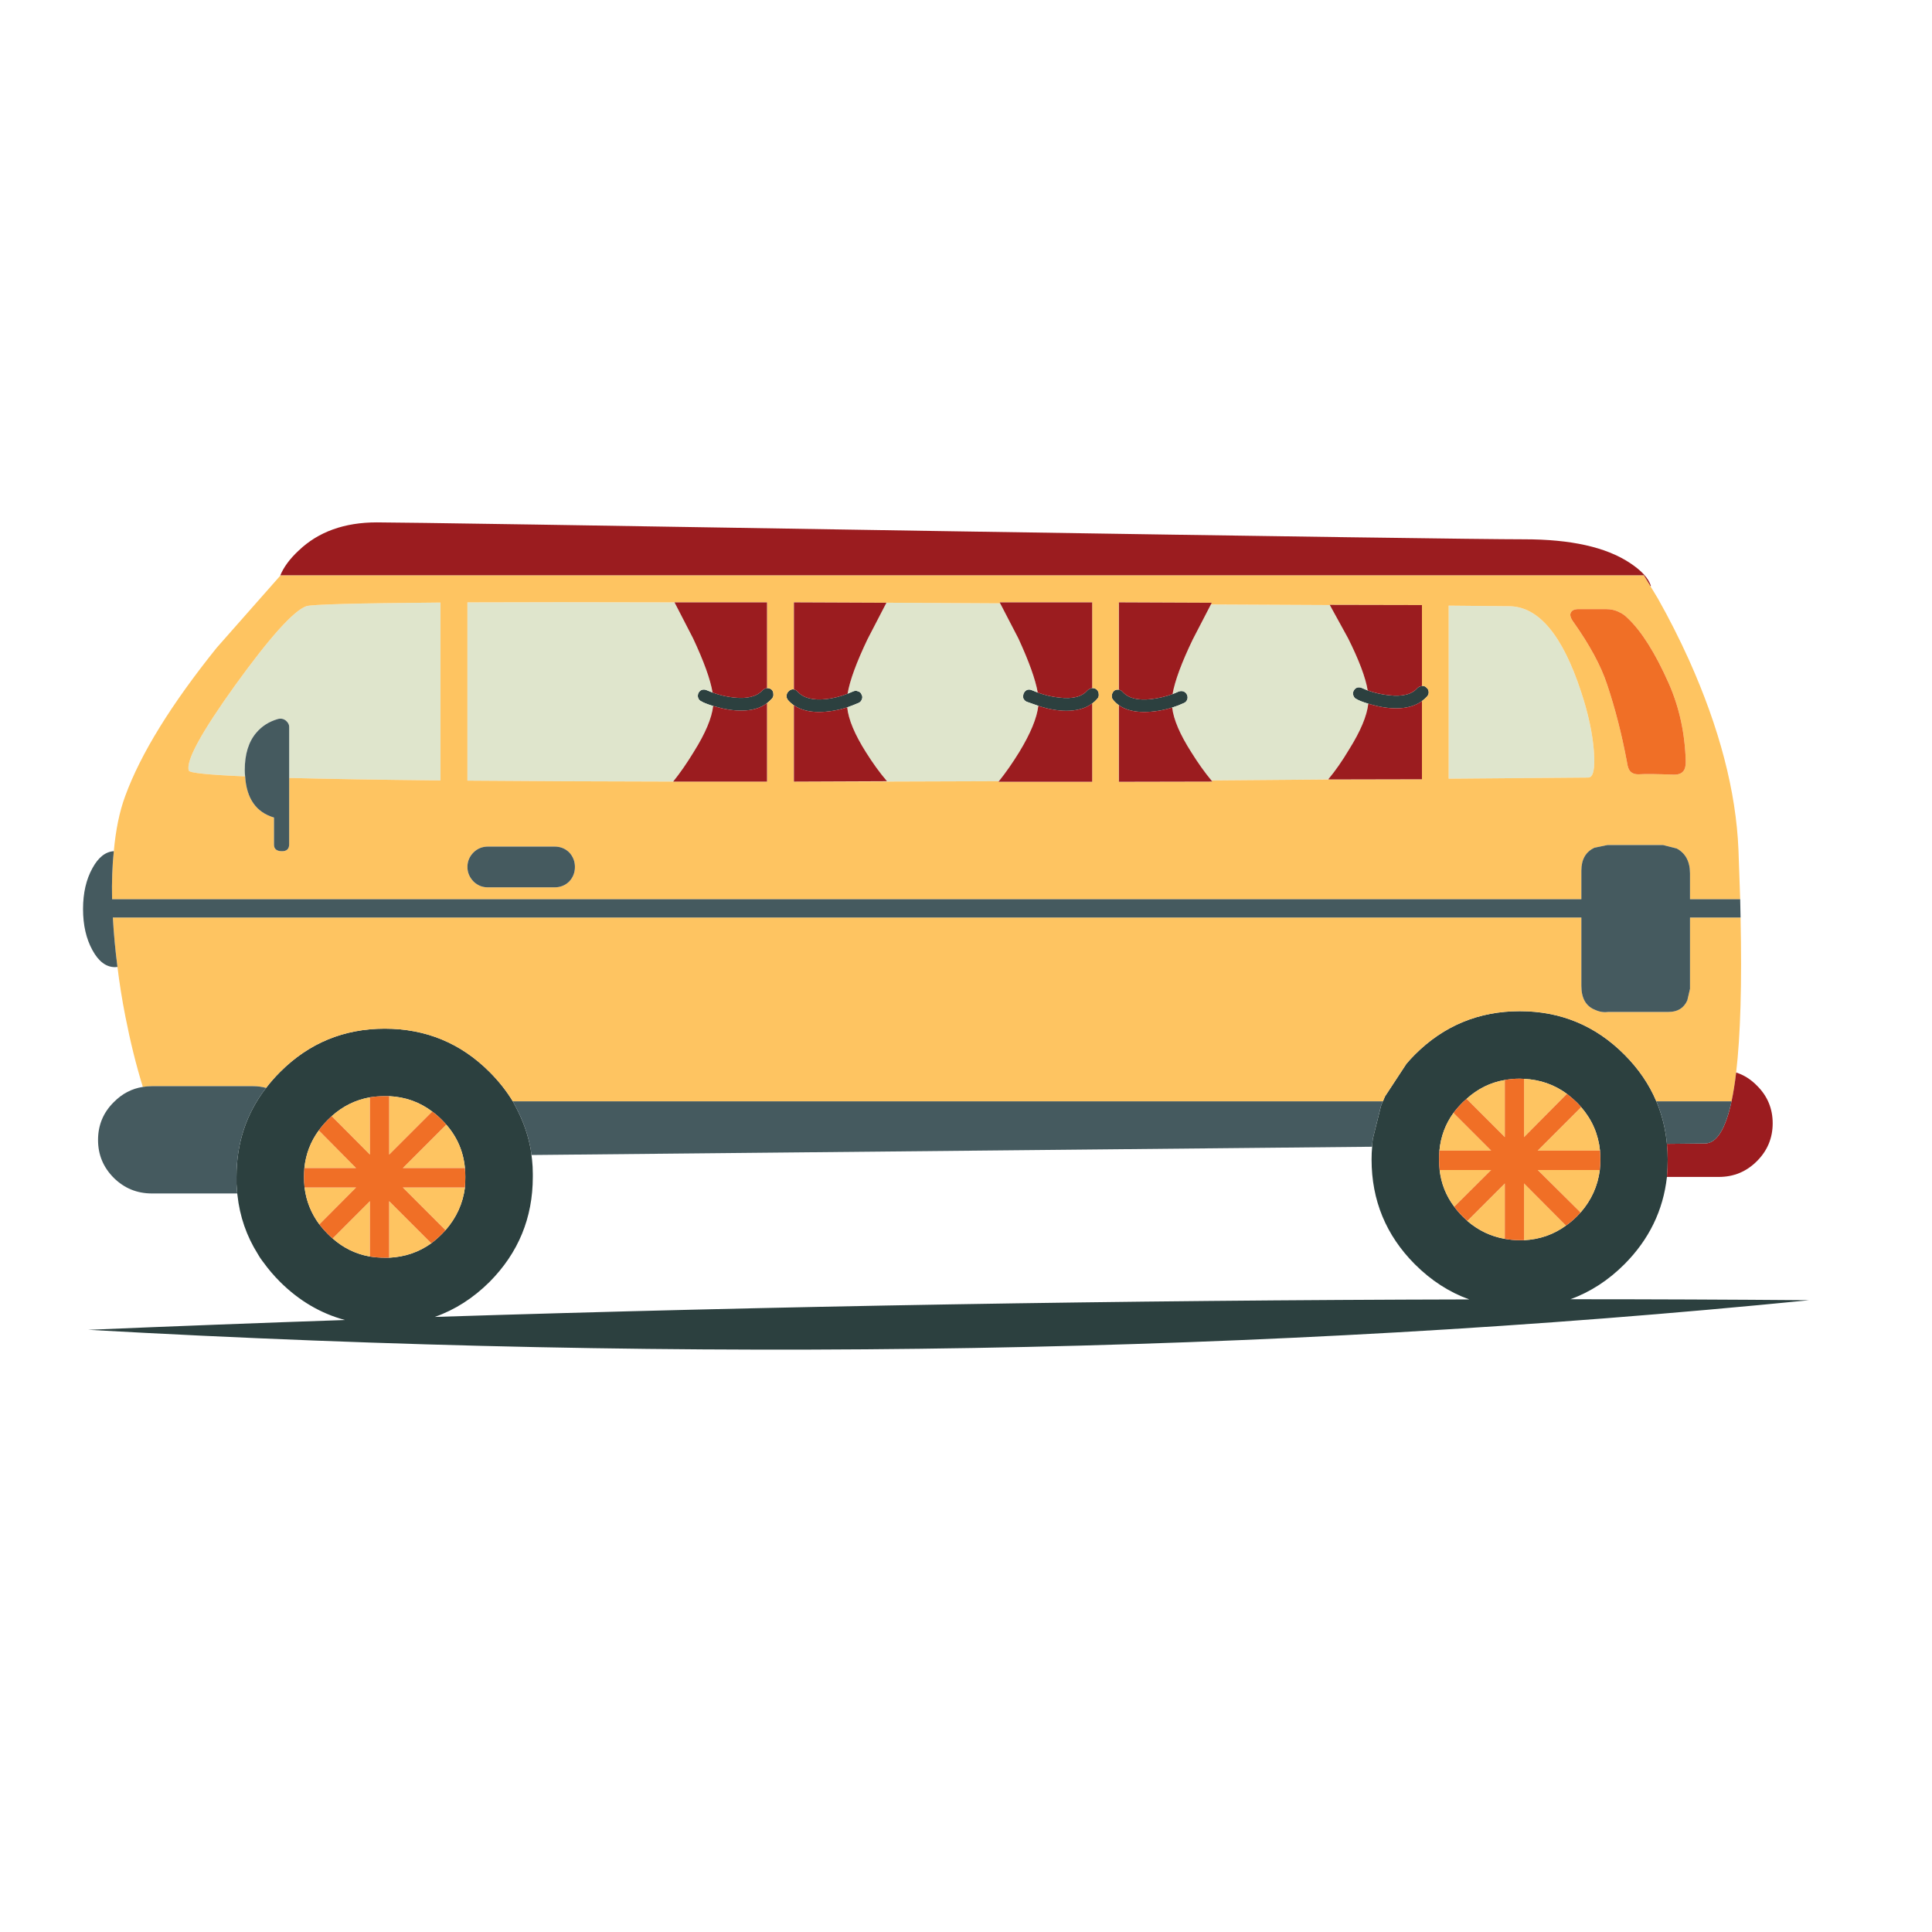 <?xml version="1.0" encoding="utf-8"?>
<!-- Generator: Adobe Illustrator 16.0.0, SVG Export Plug-In . SVG Version: 6.00 Build 0)  -->
<!DOCTYPE svg PUBLIC "-//W3C//DTD SVG 1.1//EN" "http://www.w3.org/Graphics/SVG/1.1/DTD/svg11.dtd">
<svg version="1.1" id="Layer_1" xmlns="http://www.w3.org/2000/svg" xmlns:xlink="http://www.w3.org/1999/xlink" x="0px" y="0px"
	 width="300px" height="300px" viewBox="0 0 300 300" enable-background="new 0 0 300 300" xml:space="preserve">
<g>
	<path fill-rule="evenodd" clip-rule="evenodd" fill="#DFE5CC" d="M123.252,107.062V93.536h0.029v13.526H123.252z M123.252,109.51
		h0.029v11.854h-0.029V109.51z M173.713,107.091V93.774h0.029v13.317H173.713z M173.742,109.51v11.734c0-0.019-0.011-0.019-0.029,0
		V109.48L173.742,109.51z"/>
	<path fill-rule="evenodd" clip-rule="evenodd" fill="#2C403F" d="M120.086,107.748c0.04,0.259-0.03,0.498-0.208,0.717
		c-0.239,0.259-0.498,0.498-0.777,0.717c-1.015,0.776-2.349,1.164-4,1.164c-1.274,0-2.648-0.219-4.121-0.657
		c-0.08-0.02-0.159-0.04-0.239-0.06c-0.896-0.279-1.503-0.518-1.821-0.717c-0.239-0.099-0.408-0.278-0.508-0.537
		c-0.079-0.239-0.069-0.487,0.03-0.746c0.139-0.259,0.318-0.429,0.538-0.508c0.258-0.08,0.518-0.059,0.776,0.06
		c0.298,0.12,0.597,0.239,0.896,0.358c1.075,0.398,2.189,0.657,3.344,0.776c2.05,0.219,3.523-0.159,4.419-1.135
		c0.179-0.179,0.398-0.289,0.657-0.328h0.03c0.259-0.02,0.498,0.06,0.717,0.239C119.997,107.27,120.086,107.489,120.086,107.748z
		 M123.281,107.062c0.219,0.04,0.408,0.149,0.567,0.328c0.876,0.995,2.359,1.383,4.449,1.164c1.155-0.139,2.26-0.418,3.314-0.836
		c0.299-0.119,0.587-0.239,0.866-0.358c0.279-0.12,0.538-0.12,0.776,0c0.259,0.059,0.438,0.229,0.538,0.507
		c0.14,0.239,0.149,0.487,0.03,0.746c-0.1,0.259-0.268,0.438-0.507,0.538c-0.597,0.259-1.184,0.488-1.761,0.687
		c-1.494,0.478-2.967,0.716-4.419,0.716c-1.553,0-2.836-0.348-3.852-1.045h-0.029c-0.339-0.239-0.637-0.507-0.896-0.806
		c-0.18-0.219-0.249-0.468-0.209-0.746c0.02-0.239,0.129-0.448,0.328-0.627c0.199-0.199,0.428-0.298,0.687-0.298
		c0.02,0,0.05,0.01,0.09,0.03H123.281z M36.722,182.753c0-5.255,1.533-9.864,4.598-13.825c0.656-0.855,1.383-1.682,2.18-2.479
		c4.479-4.479,9.893-6.717,16.243-6.717c6.37,0,11.794,2.238,16.273,6.717c1.433,1.434,2.638,2.957,3.613,4.568
		c0.298,0.538,0.587,1.096,0.866,1.673c0.896,1.812,1.533,3.732,1.911,5.763c0.04,0.279,0.08,0.577,0.12,0.896
		c0.02,0.239,0.049,0.478,0.089,0.717c0.08,0.716,0.119,1.452,0.119,2.209c0,0.159,0,0.319,0,0.479
		c0,6.35-2.239,11.784-6.718,16.302c-2.548,2.529-5.385,4.34-8.51,5.435c53.188-1.692,106.734-2.597,160.639-2.718
		c-3.105-1.114-5.922-2.936-8.451-5.463c-4.478-4.499-6.717-9.924-6.717-16.273c0-0.677,0.029-1.334,0.089-1.971
		c0-0.357,0.03-0.707,0.09-1.045c0-0.039,0-0.079,0-0.119l1.284-5.166c0.078-0.238,0.169-0.477,0.269-0.717h0.029
		c0.101-0.258,0.21-0.518,0.329-0.775l3.314-5.047c0.418-0.497,0.855-0.975,1.313-1.434c4.5-4.498,9.934-6.747,16.304-6.747
		c6.35,0,11.765,2.249,16.243,6.747c2.189,2.191,3.842,4.609,4.956,7.256c0.876,2.07,1.423,4.271,1.642,6.6
		c0.08,0.775,0.12,1.582,0.12,2.418c0,0.936-0.04,1.842-0.12,2.718c-0.576,5.194-2.775,9.714-6.598,13.556
		c-2.508,2.508-5.305,4.318-8.391,5.434c12.342,0,24.703,0.051,37.084,0.15c-83.962,8.359-173.04,9.893-267.232,4.598
		c13.257-0.558,26.544-1.066,39.861-1.523c-3.762-1.015-7.116-2.986-10.062-5.912c-0.976-0.975-1.841-1.99-2.598-3.045
		c-0.04-0.061-0.08-0.109-0.119-0.15c-0.1-0.139-0.199-0.277-0.299-0.417c-0.06-0.1-0.119-0.189-0.179-0.269
		c-0.099-0.16-0.189-0.309-0.269-0.448c-1.751-2.786-2.807-5.832-3.165-9.136c-0.02-0.101-0.03-0.189-0.03-0.27
		c-0.02-0.1-0.029-0.189-0.029-0.27c-0.04-0.397-0.07-0.795-0.09-1.193c0-0.1,0-0.189,0-0.27c0-0.179,0-0.367,0-0.566
		c0-0.04,0-0.08,0-0.119C36.722,182.862,36.722,182.813,36.722,182.753z M59.743,170.213c-0.796,0-1.563,0.059-2.299,0.178
		c-2.229,0.398-4.21,1.373-5.941,2.927c-0.199,0.179-0.398,0.368-0.597,0.567c-0.518,0.518-0.986,1.064-1.404,1.643
		c-1.273,1.73-2.02,3.682-2.239,5.852c-0.04,0.458-0.059,0.916-0.059,1.374c0,0.558,0.029,1.104,0.089,1.642
		c0.259,2.11,1.025,4.021,2.299,5.732c0.398,0.518,0.836,1.016,1.314,1.493c0.239,0.239,0.488,0.468,0.747,0.688
		c1.691,1.493,3.623,2.429,5.792,2.807c0.737,0.119,1.503,0.179,2.299,0.179c0.219,0,0.448,0,0.687,0
		c2.448-0.119,4.628-0.865,6.539-2.239c0.557-0.418,1.105-0.896,1.642-1.434c0.199-0.199,0.389-0.397,0.567-0.597
		c1.692-1.932,2.698-4.141,3.016-6.629c0.04-0.537,0.06-1.084,0.06-1.642c0-0.458-0.02-0.916-0.06-1.374
		c-0.239-2.568-1.204-4.816-2.896-6.748c-0.219-0.259-0.448-0.508-0.687-0.746c-0.478-0.479-0.975-0.906-1.492-1.284
		c-1.951-1.474-4.18-2.27-6.688-2.388C60.19,170.213,59.962,170.213,59.743,170.213z M169.532,106.853c0.02,0,0.04,0,0.06,0
		c0.278-0.02,0.518,0.06,0.717,0.239c0.199,0.199,0.299,0.428,0.299,0.687c0.039,0.279-0.029,0.518-0.209,0.717
		c-0.239,0.279-0.508,0.528-0.807,0.747c-0.02,0-0.04,0.01-0.06,0.03c-1.016,0.736-2.329,1.104-3.941,1.104
		c-1.255,0-2.628-0.229-4.12-0.687c-0.08-0.02-0.16-0.05-0.239-0.089c-1.114-0.398-1.712-0.607-1.792-0.627
		c-0.238-0.1-0.418-0.279-0.537-0.538c-0.06-0.259-0.039-0.518,0.06-0.776c0.12-0.259,0.298-0.438,0.538-0.538
		c0.238-0.08,0.487-0.059,0.746,0.06c0.299,0.12,0.597,0.239,0.896,0.358c1.075,0.398,2.181,0.657,3.314,0.776
		c2.09,0.259,3.563-0.119,4.419-1.135C169.055,107.021,169.273,106.912,169.532,106.853z M173.742,107.091
		c0.238,0.06,0.438,0.179,0.597,0.358c0.876,0.975,2.359,1.344,4.45,1.104c1.134-0.139,2.229-0.398,3.283-0.776
		c0.318-0.119,0.627-0.249,0.926-0.388c0.26-0.1,0.518-0.11,0.776-0.03c0.239,0.099,0.418,0.269,0.538,0.507
		c0.119,0.279,0.129,0.538,0.029,0.776c-0.1,0.259-0.279,0.438-0.537,0.538c-0.598,0.278-1.194,0.507-1.791,0.687
		c-1.474,0.458-2.927,0.687-4.36,0.687c-1.612,0-2.916-0.348-3.911-1.045l-0.029-0.03c-0.318-0.219-0.598-0.478-0.836-0.776
		c-0.18-0.179-0.26-0.408-0.24-0.687c0.021-0.259,0.12-0.487,0.299-0.687c0.199-0.199,0.438-0.278,0.717-0.239
		c0.02,0,0.04,0,0.061,0H173.742z M220.799,106.494c0.299,0,0.527,0.089,0.687,0.269c0.22,0.16,0.339,0.389,0.358,0.687
		c0.021,0.239-0.06,0.468-0.238,0.687c-0.239,0.259-0.508,0.498-0.807,0.717l-0.029,0.03c-1.035,0.737-2.359,1.105-3.972,1.105
		c-1.254,0-2.628-0.219-4.12-0.657c-0.08-0.02-0.149-0.04-0.209-0.06c-0.916-0.279-1.523-0.518-1.822-0.717
		c-0.219-0.079-0.377-0.249-0.478-0.508c-0.119-0.258-0.119-0.498,0-0.716c0.101-0.259,0.289-0.448,0.567-0.567
		c0.239-0.06,0.479-0.04,0.717,0.06c0.299,0.12,0.607,0.249,0.926,0.389c1.074,0.378,2.18,0.627,3.314,0.747
		c2.09,0.239,3.563-0.14,4.418-1.135c0.18-0.159,0.398-0.258,0.658-0.298L220.799,106.494z M236.653,167.525
		c-0.218-0.021-0.438-0.031-0.656-0.031c-0.796,0-1.573,0.07-2.329,0.21c-2.229,0.378-4.21,1.354-5.942,2.926
		c-0.198,0.18-0.397,0.358-0.597,0.537c-0.537,0.538-1.015,1.085-1.434,1.643c-1.254,1.731-1.98,3.683-2.18,5.853
		c-0.039,0.438-0.06,0.896-0.06,1.373c0,0.558,0.03,1.105,0.09,1.643c0.239,2.109,0.995,4.011,2.27,5.703
		c0.378,0.518,0.815,1.025,1.313,1.522c0.238,0.239,0.479,0.468,0.717,0.687c1.712,1.473,3.652,2.398,5.822,2.777
		c0.756,0.139,1.533,0.209,2.329,0.209c0.219,0,0.438,0,0.656,0c2.429-0.119,4.599-0.877,6.51-2.27
		c0.577-0.398,1.134-0.866,1.672-1.403c0.198-0.219,0.397-0.428,0.598-0.627c1.671-1.911,2.667-4.11,2.985-6.599
		c0.059-0.537,0.09-1.085,0.09-1.643c0-0.478-0.02-0.936-0.061-1.373c-0.258-2.548-1.234-4.797-2.926-6.748
		c-0.219-0.259-0.447-0.508-0.687-0.747c-0.497-0.478-1.005-0.915-1.522-1.313C241.361,168.42,239.143,167.645,236.653,167.525z"/>
	<path fill-rule="evenodd" clip-rule="evenodd" fill="#DFE5CC" d="M44.903,120.797v-7.943c0-0.338-0.169-0.657-0.508-0.956
		c-0.378-0.299-0.806-0.378-1.284-0.239c-1.354,0.398-2.458,1.105-3.314,2.12c-1.194,1.393-1.791,3.334-1.791,5.822
		c0,0.318,0.02,0.637,0.06,0.956c-5.713-0.239-8.629-0.538-8.749-0.896c-0.498-1.474,1.931-5.933,7.286-13.377
		c5.354-7.405,9.007-11.456,10.958-12.152c0.756-0.278,7.704-0.468,20.841-0.567v27.619
		C58.807,121.085,50.975,120.956,44.903,120.797z M72.582,93.536c8.54-0.04,19.259-0.04,32.158,0l2.866,5.554
		c1.692,3.603,2.708,6.419,3.046,8.45c-0.298-0.12-0.597-0.239-0.896-0.358c-0.259-0.119-0.518-0.139-0.776-0.06
		c-0.219,0.079-0.398,0.249-0.538,0.508c-0.1,0.259-0.109,0.507-0.03,0.746c0.1,0.259,0.269,0.438,0.508,0.537
		c0.318,0.199,0.926,0.438,1.821,0.717c-0.219,1.891-1.214,4.25-2.985,7.076c-1.075,1.771-2.15,3.324-3.226,4.658H104.5
		c-12.103-0.02-22.742-0.07-31.919-0.149V93.536z M247.492,116.557c0.219,2.787-0.069,4.18-0.865,4.18
		c-7.246,0.061-14.472,0.12-21.678,0.179V94.043c3.105,0.04,6.221,0.07,9.346,0.09c4.578,0,8.32,4.439,11.227,13.317
		C246.616,110.754,247.273,113.79,247.492,116.557z M137.643,93.595c0.279,0,0.557,0,0.836,0c5.534,0.02,11.147,0.05,16.84,0.089
		l2.807,5.434c1.651,3.583,2.657,6.39,3.016,8.42c-0.299-0.12-0.597-0.239-0.896-0.358c-0.259-0.119-0.508-0.139-0.746-0.06
		c-0.24,0.1-0.418,0.279-0.538,0.538c-0.099,0.258-0.119,0.517-0.06,0.776c0.119,0.259,0.299,0.438,0.537,0.538
		c0.08,0.02,0.678,0.229,1.792,0.627c-0.219,1.891-1.204,4.279-2.956,7.166c-1.055,1.711-2.109,3.225-3.164,4.539
		c-6.013,0.02-11.994,0.04-17.945,0.06c-0.896,0-1.782,0-2.658,0l3.225-0.06c-1.095-1.274-2.18-2.767-3.254-4.479
		c-1.752-2.767-2.727-5.096-2.926-6.987c0.577-0.199,1.164-0.428,1.761-0.687c0.239-0.099,0.408-0.278,0.507-0.538
		c0.119-0.259,0.11-0.507-0.03-0.746c-0.1-0.278-0.279-0.448-0.538-0.507c-0.238-0.12-0.498-0.12-0.776,0
		c-0.278,0.119-0.567,0.239-0.866,0.358c0.338-2.03,1.374-4.857,3.105-8.479L137.643,93.595z M183.805,109.182
		c0.258-0.1,0.438-0.279,0.537-0.538c0.1-0.238,0.09-0.497-0.029-0.776c-0.12-0.239-0.299-0.408-0.538-0.507
		c-0.259-0.08-0.517-0.07-0.776,0.03c-0.299,0.139-0.607,0.269-0.926,0.388c0.359-2.05,1.404-4.876,3.136-8.479l2.806-5.434
		c6.092,0.02,12.252,0.05,18.483,0.089l2.837,5.165c1.691,3.385,2.707,6.082,3.045,8.092c-0.318-0.14-0.627-0.269-0.926-0.389
		c-0.238-0.099-0.478-0.119-0.717-0.06c-0.278,0.12-0.467,0.309-0.567,0.567c-0.119,0.219-0.119,0.458,0,0.716
		c0.101,0.259,0.259,0.429,0.478,0.508c0.299,0.199,0.906,0.438,1.822,0.717c-0.219,1.911-1.215,4.28-2.986,7.106
		c-1.055,1.771-2.13,3.314-3.225,4.627l0.149,0.03c-6.131,0.04-12.231,0.09-18.304,0.149c-1.055-1.274-2.09-2.728-3.105-4.359
		c-1.771-2.767-2.766-5.086-2.984-6.957C182.61,109.689,183.207,109.46,183.805,109.182z"/>
	<path fill-rule="evenodd" clip-rule="evenodd" fill="#FEC461" d="M43.5,89.415l0.06-0.089h211.696l2.18,3.613
		c1.731,3.065,3.344,6.25,4.837,9.554c4.737,10.57,7.296,20.384,7.673,29.441l0.27,7.703h-7.793v-4.001
		c0-1.851-0.688-3.145-2.061-3.882l-2.12-0.537h-8.629l-2.03,0.418c-1.354,0.637-2.031,1.821-2.031,3.553v4.449H17.404
		c-0.06-2.707,0.03-5.195,0.268-7.464c0.299-3.324,0.886-6.171,1.762-8.54c2.388-6.549,7.126-14.232,14.212-23.05L43.5,89.415z
		 M44.903,120.797c6.071,0.159,13.904,0.288,23.499,0.388V93.565c-13.138,0.1-20.085,0.289-20.841,0.567
		c-1.951,0.697-5.604,4.748-10.958,12.152c-5.355,7.444-7.783,11.903-7.286,13.377c0.12,0.358,3.036,0.656,8.749,0.896
		c0.219,3.444,1.712,5.574,4.479,6.39v4.21c0,0.677,0.418,1.015,1.254,1.015c0.736,0,1.105-0.358,1.105-1.075V120.797z
		 M75.777,131.456c-0.876,0-1.623,0.298-2.239,0.895c-0.637,0.637-0.956,1.394-0.956,2.27c0,0.856,0.319,1.612,0.956,2.27
		c0.617,0.597,1.363,0.896,2.239,0.896h10.331c0.896,0,1.652-0.298,2.27-0.896c0.597-0.637,0.896-1.394,0.896-2.27
		c0-0.875-0.299-1.632-0.896-2.27c-0.618-0.597-1.374-0.895-2.27-0.895H75.777z M72.582,121.214
		c9.177,0.079,19.816,0.129,31.919,0.149h14.601v-12.182c0.279-0.219,0.538-0.458,0.777-0.717c0.179-0.219,0.249-0.458,0.208-0.717
		c0-0.259-0.09-0.478-0.269-0.657c-0.219-0.179-0.458-0.258-0.717-0.239V93.536h-0.03c-4.279,0-8.46,0-12.541,0h-0.896
		c-0.298,0-0.597,0-0.895,0c-12.899-0.04-23.618-0.04-32.158,0V121.214z M138.479,93.595c-0.279,0-0.558,0-0.836,0l-14.391-0.06
		v13.526c-0.04-0.021-0.07-0.03-0.09-0.03c-0.259,0-0.488,0.1-0.687,0.298c-0.199,0.179-0.309,0.388-0.328,0.627
		c-0.04,0.278,0.029,0.527,0.209,0.746c0.259,0.299,0.557,0.567,0.896,0.806v11.854h11.256c0.875,0,1.761,0,2.658,0
		c5.952-0.02,11.933-0.04,17.945-0.06c-0.041,0.04-0.07,0.069-0.091,0.09h14.571v-12.153c0.299-0.219,0.567-0.468,0.807-0.747
		c0.18-0.199,0.248-0.438,0.209-0.717c0-0.258-0.1-0.488-0.299-0.687c-0.199-0.179-0.438-0.258-0.717-0.239V93.536h-14.362
		l0.09,0.149C149.626,93.646,144.013,93.615,138.479,93.595z M23.584,168.659c-0.498,0-0.966,0.04-1.404,0.12
		c-1.035-3.344-1.94-6.997-2.717-10.958c-0.517-2.628-0.925-5.187-1.224-7.674c-0.338-2.607-0.577-5.165-0.717-7.673h228.028v10.601
		c0,1.93,0.707,3.174,2.121,3.731c0.676,0.317,1.363,0.428,2.061,0.328h9.375c1.393,0,2.358-0.597,2.896-1.792l0.418-1.791v-11.077
		h7.852c0.22,10.271-0.01,18.293-0.686,24.065c-0.199,1.692-0.438,3.186-0.717,4.479h-11.675c-1.114-2.646-2.767-5.064-4.956-7.256
		c-4.479-4.498-9.894-6.747-16.243-6.747c-6.37,0-11.804,2.249-16.304,6.747c-0.457,0.459-0.895,0.937-1.313,1.434l-3.314,5.047
		c-0.119,0.258-0.229,0.518-0.329,0.775H79.628c-0.975-1.611-2.18-3.135-3.613-4.568c-4.479-4.479-9.903-6.717-16.273-6.717
		c-6.35,0-11.764,2.238-16.243,6.717c-0.796,0.797-1.523,1.623-2.18,2.479c-0.657-0.179-1.334-0.269-2.031-0.269H23.584z
		 M57.443,179.289l-5.941-5.972c1.731-1.554,3.712-2.528,5.941-2.927V179.289z M67.118,172.601l-6.688,6.688v-9.076
		C62.938,170.331,65.167,171.127,67.118,172.601z M55.293,181.379h-8.032c0.219-2.17,0.966-4.121,2.239-5.852L55.293,181.379z
		 M55.293,184.395l-5.703,5.732c-1.273-1.711-2.04-3.622-2.299-5.732H55.293z M60.43,186.515l6.539,6.539
		c-1.911,1.374-4.09,2.12-6.539,2.239V186.515z M57.443,195.114c-2.169-0.378-4.101-1.313-5.792-2.807l5.792-5.793V195.114z
		 M72.194,181.379h-9.645l6.748-6.748C70.99,176.563,71.955,178.811,72.194,181.379z M69.178,191.023l-6.628-6.629h9.645
		C71.875,186.883,70.87,189.092,69.178,191.023z M244.238,96.462c2.588,3.643,4.358,6.917,5.314,9.823
		c1.254,3.742,2.278,7.743,3.075,12.003c0.1,0.716,0.259,1.194,0.478,1.433c0.318,0.378,0.807,0.548,1.463,0.508
		c0.896-0.06,2.688-0.04,5.375,0.06c0.696,0,1.184-0.19,1.463-0.568c0.238-0.278,0.358-0.766,0.358-1.463
		c-0.12-4.399-1.005-8.46-2.657-12.182c-2.07-4.658-4.18-8.012-6.33-10.063c-0.458-0.458-0.906-0.776-1.344-0.955
		c-0.578-0.318-1.284-0.478-2.119-0.478h-4.002c-0.736-0.02-1.193,0.149-1.373,0.508C243.74,95.427,243.84,95.884,244.238,96.462z
		 M247.492,116.557c-0.219-2.767-0.876-5.803-1.971-9.107c-2.906-8.878-6.648-13.317-11.227-13.317
		c-3.125-0.02-6.24-0.05-9.346-0.09v26.873c7.206-0.06,14.432-0.119,21.678-0.179C247.423,120.736,247.711,119.343,247.492,116.557z
		 M188.014,93.864l0.149-0.269l-14.421-0.06v0.239h-0.029v13.317c-0.021,0-0.041,0-0.061,0c-0.278-0.04-0.518,0.04-0.717,0.239
		c-0.179,0.199-0.278,0.428-0.299,0.687c-0.02,0.279,0.061,0.508,0.24,0.687c0.238,0.299,0.518,0.558,0.836,0.776v11.764
		c0.02-0.02,0.029-0.02,0.029,0v0.15l14.512-0.03c-0.061-0.06-0.11-0.12-0.15-0.179c6.072-0.06,12.173-0.11,18.304-0.149
		l14.392-0.03v-12.152c0.299-0.219,0.567-0.458,0.807-0.717c0.179-0.219,0.259-0.448,0.238-0.687
		c-0.02-0.298-0.139-0.527-0.358-0.687c-0.159-0.179-0.388-0.269-0.687-0.269V93.954l-14.332-0.03l0.03,0.03
		C200.266,93.914,194.105,93.884,188.014,93.864z M231.548,178.662h-8.032c0.199-2.17,0.926-4.121,2.18-5.853L231.548,178.662z
		 M227.726,170.63c1.732-1.572,3.713-2.548,5.942-2.926v8.868L227.726,170.63z M227.846,189.59l5.822-5.822v8.6
		C231.498,191.988,229.558,191.063,227.846,189.59z M231.548,181.678l-5.732,5.703c-1.274-1.692-2.03-3.594-2.27-5.703H231.548z
		 M236.653,183.768l6.51,6.539c-1.911,1.393-4.081,2.15-6.51,2.27V183.768z M236.653,167.525c2.489,0.119,4.708,0.895,6.659,2.328
		l-6.659,6.719V167.525z M238.773,178.662l6.748-6.748c1.691,1.951,2.668,4.2,2.926,6.748H238.773z M238.773,181.678h9.645
		c-0.318,2.488-1.314,4.688-2.985,6.599L238.773,181.678z"/>
	<path fill-rule="evenodd" clip-rule="evenodd" fill="#9B1C1F" d="M119.071,93.536h0.03v13.317h-0.03
		c-0.259,0.04-0.478,0.149-0.657,0.328c-0.896,0.976-2.369,1.354-4.419,1.135c-1.155-0.119-2.27-0.378-3.344-0.776
		c-0.338-2.03-1.354-4.847-3.046-8.45l-2.866-5.554c0.298,0,0.597,0,0.895,0h0.896C110.611,93.536,114.792,93.536,119.071,93.536z
		 M43.56,89.326l-0.06,0.089c0.517-1.313,1.483-2.627,2.896-3.941c3.046-2.906,7.087-4.359,12.123-4.359
		c3.583,0,32.605,0.448,87.067,1.344c54.501,0.855,84.867,1.283,91.098,1.283c7.226,0,12.68,1.214,16.363,3.643
		c1.83,1.194,2.936,2.399,3.313,3.612h-0.09l-1.015-1.671H43.56z M123.281,107.062V93.536l14.362,0.06l-2.926,5.644
		c-1.731,3.623-2.767,6.449-3.105,8.479c-1.055,0.418-2.16,0.697-3.314,0.836c-2.09,0.219-3.573-0.169-4.449-1.164
		C123.689,107.211,123.5,107.102,123.281,107.062z M127.133,110.555c1.453,0,2.926-0.239,4.419-0.716
		c0.199,1.891,1.174,4.22,2.926,6.987c1.075,1.712,2.16,3.205,3.254,4.479l-14.452,0.06V109.51
		C124.297,110.207,125.581,110.555,127.133,110.555z M110.741,109.629c0.08,0.02,0.159,0.04,0.239,0.06
		c1.473,0.438,2.847,0.657,4.121,0.657c1.652,0,2.985-0.388,4-1.164v12.182H104.53c1.075-1.334,2.15-2.887,3.226-4.658
		C109.526,113.879,110.522,111.521,110.741,109.629z M173.742,107.091V93.536l14.421,0.06l-2.955,5.703
		c-1.731,3.603-2.776,6.43-3.136,8.479c-1.055,0.378-2.149,0.637-3.283,0.776c-2.091,0.239-3.574-0.129-4.45-1.104
		C174.18,107.27,173.98,107.151,173.742,107.091z M169.532,109.271c0.02-0.02,0.04-0.03,0.06-0.03v12.153h-14.571
		c0.021-0.021,0.05-0.05,0.091-0.09c1.055-1.314,2.109-2.827,3.164-4.539c1.752-2.887,2.737-5.275,2.956-7.166
		c0.079,0.04,0.159,0.069,0.239,0.089c1.492,0.458,2.865,0.687,4.12,0.687C167.203,110.375,168.517,110.007,169.532,109.271z
		 M168.875,107.181c-0.855,1.016-2.329,1.394-4.419,1.135c-1.134-0.119-2.239-0.378-3.314-0.776c-0.358-2.03-1.364-4.837-3.016-8.42
		l-2.896-5.583h14.362v13.317c-0.02,0-0.04,0-0.06,0C169.273,106.912,169.055,107.021,168.875,107.181z M182.014,109.868
		c0.219,1.871,1.213,4.19,2.984,6.957c1.016,1.632,2.051,3.085,3.105,4.359c0.04,0.06,0.09,0.12,0.15,0.179l-14.512,0.03V109.51
		c0.995,0.697,2.299,1.045,3.911,1.045C179.087,110.555,180.54,110.326,182.014,109.868z M220.111,106.822
		c-0.855,0.996-2.328,1.374-4.418,1.135c-1.135-0.12-2.24-0.368-3.314-0.747c-0.338-2.011-1.354-4.708-3.045-8.092l-2.837-5.165
		l-0.03-0.03l14.332,0.03v12.541l-0.029,0.03C220.51,106.564,220.291,106.663,220.111,106.822z M220.77,108.883l0.029-0.03v12.152
		l-14.392,0.03l-0.149-0.03c1.095-1.313,2.17-2.856,3.225-4.627c1.771-2.827,2.768-5.195,2.986-7.106
		c0.06,0.02,0.129,0.04,0.209,0.06c1.492,0.438,2.866,0.657,4.12,0.657C218.41,109.988,219.734,109.62,220.77,108.883z
		 M269.588,166.539c1.193,0.379,2.27,1.055,3.224,2.031c1.633,1.611,2.449,3.563,2.449,5.852s-0.816,4.25-2.449,5.883
		c-1.632,1.632-3.603,2.448-5.911,2.448h-8.063c0.08-0.876,0.12-1.782,0.12-2.718c0-0.836-0.04-1.643-0.12-2.418
		c3.424-0.04,5.404-0.061,5.942-0.061c1.792-0.039,3.155-2.219,4.091-6.539C269.149,169.725,269.389,168.231,269.588,166.539z"/>
	<path fill-rule="evenodd" clip-rule="evenodd" fill="#F06F26" d="M60.43,170.213v9.076l6.688-6.688
		c0.517,0.378,1.015,0.806,1.492,1.284c0.239,0.238,0.468,0.487,0.687,0.746l-6.748,6.748h9.645c0.04,0.458,0.06,0.916,0.06,1.374
		c0,0.558-0.02,1.104-0.06,1.642h-9.645l6.628,6.629c-0.179,0.199-0.368,0.397-0.567,0.597c-0.537,0.538-1.085,1.016-1.642,1.434
		l-6.539-6.539v8.778c-0.239,0-0.468,0-0.687,0c-0.796,0-1.563-0.06-2.299-0.179v-8.6l-5.792,5.793
		c-0.259-0.22-0.508-0.448-0.747-0.688c-0.478-0.478-0.916-0.976-1.314-1.493l5.703-5.732h-8.002
		c-0.06-0.537-0.089-1.084-0.089-1.642c0-0.458,0.02-0.916,0.059-1.374h8.032l-5.792-5.852c0.418-0.578,0.886-1.125,1.404-1.643
		c0.199-0.199,0.398-0.389,0.597-0.567l5.941,5.972v-8.898c0.737-0.119,1.503-0.178,2.299-0.178
		C59.962,170.213,60.19,170.213,60.43,170.213z M244.238,96.462c-0.398-0.578-0.498-1.035-0.299-1.374
		c0.18-0.358,0.637-0.528,1.373-0.508h4.002c0.835,0,1.541,0.16,2.119,0.478c0.438,0.179,0.886,0.498,1.344,0.955
		c2.15,2.051,4.26,5.405,6.33,10.063c1.652,3.722,2.537,7.783,2.657,12.182c0,0.697-0.12,1.185-0.358,1.463
		c-0.279,0.378-0.767,0.568-1.463,0.568c-2.688-0.1-4.479-0.12-5.375-0.06c-0.656,0.04-1.145-0.13-1.463-0.508
		c-0.219-0.239-0.378-0.716-0.478-1.433c-0.797-4.26-1.821-8.261-3.075-12.003C248.597,103.379,246.826,100.104,244.238,96.462z
		 M236.653,167.525v9.047l6.659-6.719c0.518,0.398,1.025,0.836,1.522,1.313c0.239,0.239,0.468,0.488,0.687,0.747l-6.748,6.748h9.674
		c0.041,0.438,0.061,0.896,0.061,1.373c0,0.558-0.031,1.105-0.09,1.643h-9.645l6.659,6.599c-0.2,0.199-0.399,0.408-0.598,0.627
		c-0.538,0.537-1.095,1.005-1.672,1.403l-6.51-6.539v8.809c-0.218,0-0.438,0-0.656,0c-0.796,0-1.573-0.07-2.329-0.209v-8.6
		l-5.822,5.822c-0.238-0.219-0.479-0.447-0.717-0.687c-0.498-0.497-0.936-1.005-1.313-1.522l5.732-5.703h-8.002
		c-0.06-0.537-0.09-1.085-0.09-1.643c0-0.478,0.021-0.936,0.06-1.373h8.032l-5.853-5.853c0.419-0.558,0.896-1.104,1.434-1.643
		c0.199-0.179,0.398-0.357,0.597-0.537l5.942,5.942v-8.868c0.756-0.14,1.533-0.21,2.329-0.21
		C236.216,167.494,236.436,167.505,236.653,167.525z"/>
	<path fill-rule="evenodd" clip-rule="evenodd" fill="#455A5F" d="M44.903,112.854v18.244c0,0.716-0.369,1.075-1.105,1.075
		c-0.836,0-1.254-0.338-1.254-1.015v-4.21c-2.767-0.816-4.26-2.946-4.479-6.39c-0.04-0.318-0.06-0.637-0.06-0.956
		c0-2.488,0.597-4.429,1.791-5.822c0.856-1.015,1.961-1.722,3.314-2.12c0.478-0.139,0.906-0.06,1.284,0.239
		C44.734,112.197,44.903,112.516,44.903,112.854z M75.777,131.456h10.331c0.896,0,1.652,0.298,2.27,0.895
		c0.597,0.637,0.896,1.394,0.896,2.27c0,0.876-0.299,1.633-0.896,2.27c-0.618,0.597-1.374,0.896-2.27,0.896H75.777
		c-0.876,0-1.623-0.298-2.239-0.896c-0.637-0.657-0.956-1.414-0.956-2.27c0-0.875,0.319-1.632,0.956-2.27
		C74.154,131.754,74.901,131.456,75.777,131.456z M17.672,132.172c-0.238,2.269-0.328,4.757-0.268,7.464h228.147v-4.449
		c0-1.732,0.678-2.916,2.031-3.553l2.03-0.418h8.629l2.12,0.537c1.373,0.737,2.061,2.031,2.061,3.882v4.001h7.793l0.059,2.837
		h-7.852v11.077l-0.418,1.791c-0.538,1.195-1.504,1.792-2.896,1.792h-9.375c-0.697,0.1-1.385-0.011-2.061-0.328
		c-1.414-0.558-2.121-1.802-2.121-3.731v-10.601H17.523c0.14,2.508,0.378,5.066,0.717,7.673c-0.14,0.02-0.269,0.03-0.388,0.03
		c-1.374,0-2.538-0.876-3.494-2.627c-0.976-1.771-1.463-3.901-1.463-6.39c0-2.488,0.488-4.607,1.463-6.359
		C15.273,133.128,16.378,132.252,17.672,132.172z M23.584,168.659H39.29c0.697,0,1.374,0.09,2.031,0.269
		c-3.065,3.961-4.598,8.57-4.598,13.825c0,0.06,0,0.109,0,0.149c0,0.039,0,0.079,0,0.119c0,0.199,0,0.388,0,0.566
		c0,0.08,0,0.17,0,0.27c0.02,0.398,0.05,0.796,0.09,1.193c0,0.08,0.009,0.17,0.029,0.27H23.584c-2.309,0-4.28-0.807-5.913-2.418
		c-1.632-1.633-2.448-3.594-2.448-5.883c0-2.309,0.816-4.27,2.448-5.882c1.294-1.313,2.797-2.101,4.509-2.358
		C22.619,168.699,23.086,168.659,23.584,168.659z M258.838,177.617c-0.219-2.329-0.766-4.529-1.642-6.6h11.675
		c-0.936,4.32-2.299,6.5-4.091,6.539C264.242,177.557,262.262,177.577,258.838,177.617z M82.525,179.349
		c-0.04-0.318-0.08-0.616-0.12-0.896c-0.378-2.03-1.015-3.951-1.911-5.763c-0.278-0.577-0.567-1.135-0.866-1.673h135.08
		c-0.1,0.24-0.19,0.479-0.269,0.717l-1.284,5.166c0,0.04,0,0.08,0,0.119c-0.06,0.338-0.09,0.688-0.09,1.045
		C182.789,178.363,139.275,178.791,82.525,179.349z"/>
</g>
</svg>
